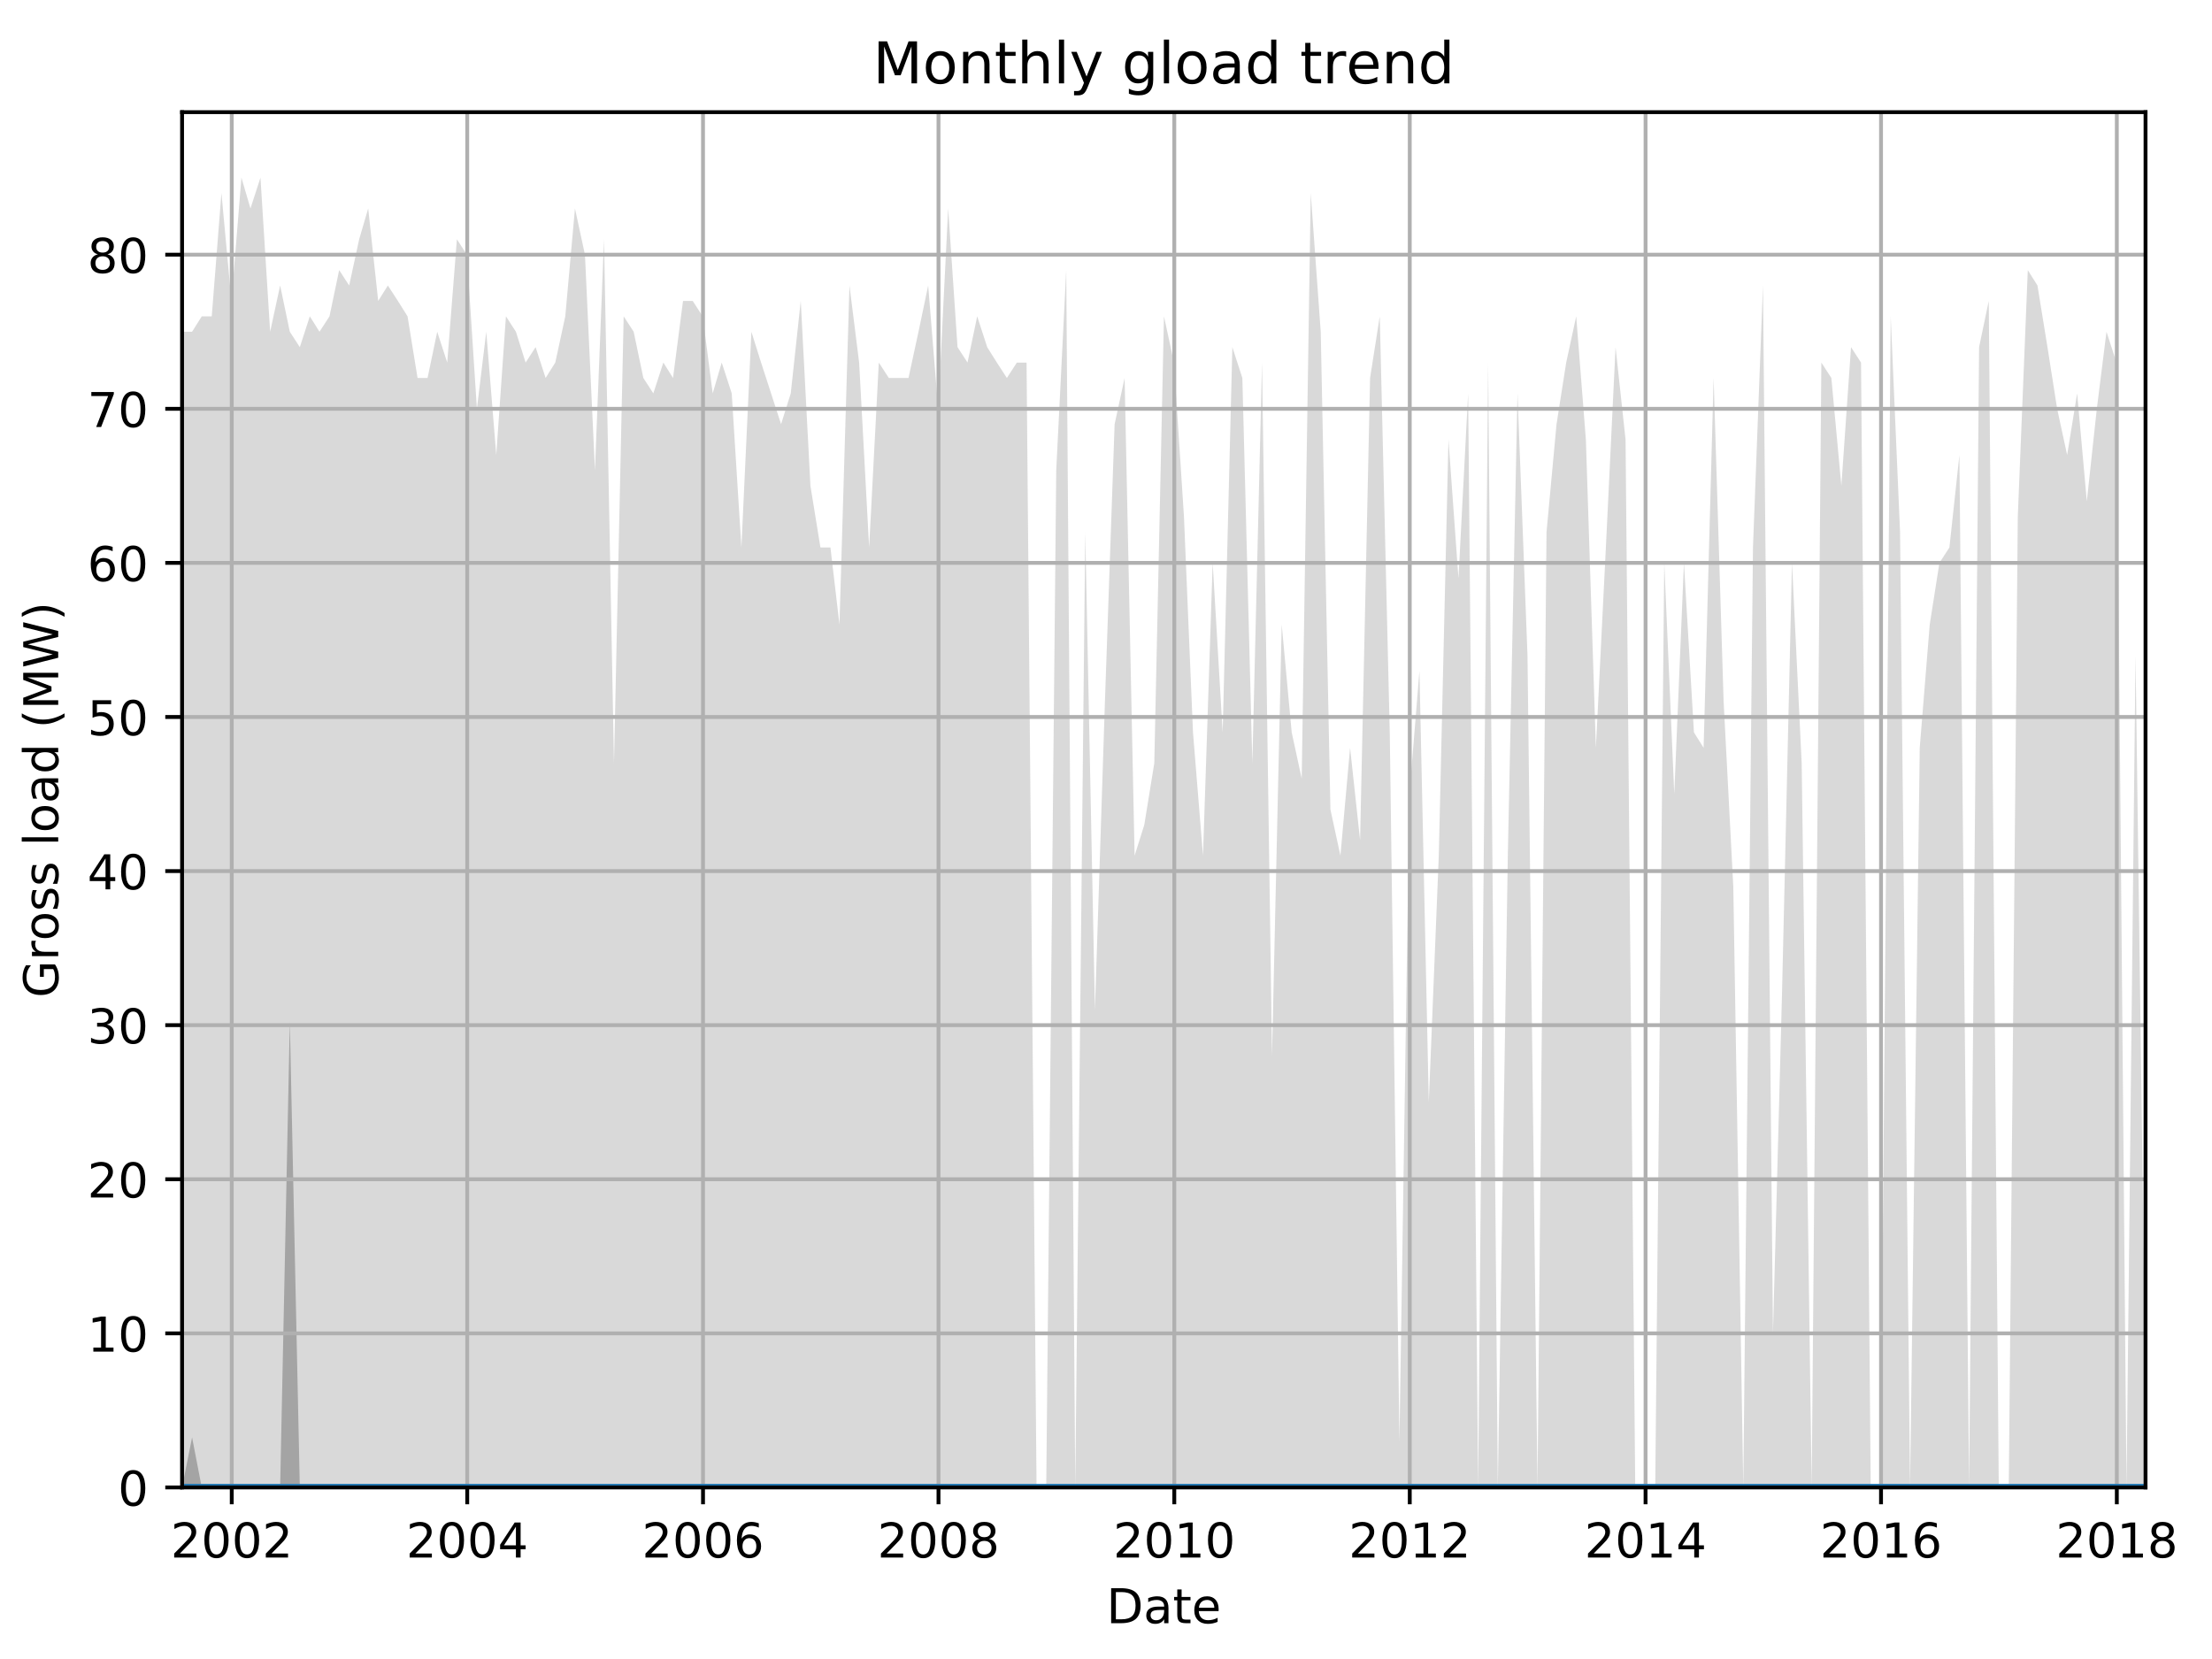 <?xml version="1.0" encoding="utf-8" standalone="no"?>
<!DOCTYPE svg PUBLIC "-//W3C//DTD SVG 1.1//EN"
  "http://www.w3.org/Graphics/SVG/1.1/DTD/svg11.dtd">
<!-- Created with matplotlib (http://matplotlib.org/) -->
<svg height="345.6pt" version="1.1" viewBox="0 0 460.8 345.6" width="460.8pt" xmlns="http://www.w3.org/2000/svg" xmlns:xlink="http://www.w3.org/1999/xlink">
 <defs>
  <style type="text/css">
*{stroke-linecap:butt;stroke-linejoin:round;}
  </style>
 </defs>
 <g id="figure_1">
  <g id="patch_1">
   <path d="M 0 345.6 
L 460.8 345.6 
L 460.8 0 
L 0 0 
z
" style="fill:none;"/>
  </g>
  <g id="axes_1">
   <g id="patch_2">
    <path d="M 37.93 309.863 
L 446.953 309.863 
L 446.953 23.365 
L 37.93 23.365 
z
" style="fill:none;"/>
   </g>
   <g id="PolyCollection_1">
    <path clip-path="url(#p8541496398)" d="M 37.93 69.109 
L 37.93 309.863 
L 40.013 309.863 
L 42.029 309.863 
L 44.112 309.863 
L 46.128 309.863 
L 48.211 309.863 
L 50.294 309.863 
L 52.176 309.863 
L 54.259 309.863 
L 56.275 309.863 
L 58.358 309.863 
L 60.374 309.863 
L 62.457 309.863 
L 64.54 309.863 
L 66.556 309.863 
L 68.639 309.863 
L 70.655 309.863 
L 72.738 309.863 
L 74.821 309.863 
L 76.702 309.863 
L 78.785 309.863 
L 80.801 309.863 
L 82.884 309.863 
L 84.9 309.863 
L 86.983 309.863 
L 89.067 309.863 
L 91.082 309.863 
L 93.165 309.863 
L 95.181 309.863 
L 97.264 309.863 
L 99.348 309.863 
L 101.296 309.863 
L 103.379 309.863 
L 105.395 309.863 
L 107.478 309.863 
L 109.494 309.863 
L 111.577 309.863 
L 113.66 309.863 
L 115.676 309.863 
L 117.759 309.863 
L 119.775 309.863 
L 121.858 309.863 
L 123.941 309.863 
L 125.823 309.863 
L 127.906 309.863 
L 129.922 309.863 
L 132.005 309.863 
L 134.021 309.863 
L 136.104 309.863 
L 138.187 309.863 
L 140.203 309.863 
L 142.286 309.863 
L 144.302 309.863 
L 146.385 309.863 
L 148.468 309.863 
L 150.349 309.863 
L 152.432 309.863 
L 154.448 309.863 
L 156.531 309.863 
L 158.547 309.863 
L 160.63 309.863 
L 162.713 309.863 
L 164.729 309.863 
L 166.812 309.863 
L 168.828 309.863 
L 170.911 309.863 
L 172.994 309.863 
L 174.876 309.863 
L 176.959 309.863 
L 178.975 309.863 
L 181.058 309.863 
L 183.074 309.863 
L 185.157 309.863 
L 187.24 309.863 
L 189.256 309.863 
L 191.339 309.863 
L 193.355 309.863 
L 195.438 309.863 
L 197.521 309.863 
L 199.47 309.863 
L 201.553 309.863 
L 203.569 309.863 
L 205.652 309.863 
L 207.668 309.863 
L 209.751 309.863 
L 211.834 309.863 
L 213.85 309.863 
L 215.933 309.863 
L 217.949 309.863 
L 220.032 309.863 
L 222.115 309.863 
L 223.996 309.863 
L 226.079 309.863 
L 228.095 309.863 
L 230.178 309.863 
L 232.194 309.863 
L 234.277 309.863 
L 236.36 309.863 
L 238.376 309.863 
L 240.459 309.863 
L 242.475 309.863 
L 244.558 309.863 
L 246.641 309.863 
L 248.523 309.863 
L 250.606 309.863 
L 252.622 309.863 
L 254.705 309.863 
L 256.721 309.863 
L 258.804 309.863 
L 260.887 309.863 
L 262.903 309.863 
L 264.986 309.863 
L 267.002 309.863 
L 269.085 309.863 
L 271.168 309.863 
L 273.049 309.863 
L 275.133 309.863 
L 277.148 309.863 
L 279.232 309.863 
L 281.247 309.863 
L 283.331 309.863 
L 285.414 309.863 
L 287.429 309.863 
L 289.513 309.863 
L 291.528 309.863 
L 293.612 309.863 
L 295.695 309.863 
L 297.643 309.863 
L 299.726 309.863 
L 301.742 309.863 
L 303.825 309.863 
L 305.841 309.863 
L 307.924 309.863 
L 310.007 309.863 
L 312.023 309.863 
L 314.106 309.863 
L 316.122 309.863 
L 318.205 309.863 
L 320.288 309.863 
L 322.17 309.863 
L 324.253 309.863 
L 326.269 309.863 
L 328.352 309.863 
L 330.368 309.863 
L 332.451 309.863 
L 334.534 309.863 
L 336.55 309.863 
L 338.633 309.863 
L 340.649 309.863 
L 342.732 309.863 
L 344.815 309.863 
L 346.696 309.863 
L 348.78 309.863 
L 350.795 309.863 
L 352.878 309.863 
L 354.894 309.863 
L 356.977 309.863 
L 359.061 309.863 
L 361.076 309.863 
L 363.16 309.863 
L 365.175 309.863 
L 367.258 309.863 
L 369.342 309.863 
L 371.223 309.863 
L 373.306 309.863 
L 375.322 309.863 
L 377.405 309.863 
L 379.421 309.863 
L 381.504 309.863 
L 383.587 309.863 
L 385.603 309.863 
L 387.686 309.863 
L 389.702 309.863 
L 391.785 309.863 
L 393.868 309.863 
L 395.817 309.863 
L 397.9 309.863 
L 399.916 309.863 
L 401.999 309.863 
L 404.015 309.863 
L 406.098 309.863 
L 408.181 309.863 
L 410.197 309.863 
L 412.28 309.863 
L 414.296 309.863 
L 416.379 309.863 
L 418.462 309.863 
L 420.343 309.863 
L 422.426 309.863 
L 424.442 309.863 
L 426.525 309.863 
L 428.541 309.863 
L 430.624 309.863 
L 432.707 309.863 
L 434.723 309.863 
L 436.806 309.863 
L 438.822 309.863 
L 440.905 309.863 
L 442.989 309.863 
L 444.87 309.863 
L 446.953 309.863 
L 446.953 290.603 
L 446.953 290.603 
L 444.87 136.52 
L 442.989 309.863 
L 440.905 75.529 
L 438.822 69.109 
L 436.806 85.159 
L 434.723 104.419 
L 432.707 81.949 
L 430.624 94.789 
L 428.541 85.159 
L 426.525 72.319 
L 424.442 59.478 
L 422.426 56.268 
L 420.343 107.629 
L 418.462 309.863 
L 416.379 309.863 
L 414.296 62.688 
L 412.28 72.319 
L 410.197 309.863 
L 408.181 94.789 
L 406.098 114.049 
L 404.015 117.26 
L 401.999 130.1 
L 399.916 155.78 
L 397.9 309.863 
L 395.817 110.839 
L 393.868 65.898 
L 391.785 309.863 
L 389.702 309.863 
L 387.686 75.529 
L 385.603 72.319 
L 383.587 101.209 
L 381.504 78.739 
L 379.421 75.529 
L 377.405 309.863 
L 375.322 158.99 
L 373.306 117.26 
L 371.223 207.141 
L 369.342 277.763 
L 367.258 59.478 
L 365.175 114.049 
L 363.16 309.863 
L 361.076 184.671 
L 359.061 146.15 
L 356.977 78.739 
L 354.894 155.78 
L 352.878 152.57 
L 350.795 117.26 
L 348.78 165.411 
L 346.696 117.26 
L 344.815 309.863 
L 342.732 309.863 
L 340.649 309.863 
L 338.633 91.579 
L 336.55 72.319 
L 334.534 114.049 
L 332.451 155.78 
L 330.368 91.579 
L 328.352 65.898 
L 326.269 75.529 
L 324.253 88.369 
L 322.17 110.839 
L 320.288 309.863 
L 318.205 136.52 
L 316.122 81.949 
L 314.106 178.251 
L 312.023 309.863 
L 310.007 75.529 
L 307.924 309.863 
L 305.841 81.949 
L 303.825 120.47 
L 301.742 91.579 
L 299.726 178.251 
L 297.643 229.612 
L 295.695 139.73 
L 293.612 165.411 
L 291.528 300.233 
L 289.513 152.57 
L 287.429 65.898 
L 285.414 78.739 
L 283.331 175.041 
L 281.247 155.78 
L 279.232 178.251 
L 277.148 168.621 
L 275.133 69.109 
L 273.049 40.218 
L 271.168 162.2 
L 269.085 152.57 
L 267.002 130.1 
L 264.986 219.982 
L 262.903 75.529 
L 260.887 158.99 
L 258.804 78.739 
L 256.721 72.319 
L 254.705 152.57 
L 252.622 117.26 
L 250.606 178.251 
L 248.523 152.57 
L 246.641 107.629 
L 244.558 75.529 
L 242.475 65.898 
L 240.459 158.99 
L 238.376 171.831 
L 236.36 178.251 
L 234.277 78.739 
L 232.194 88.369 
L 230.178 146.15 
L 228.095 210.351 
L 226.079 110.839 
L 223.996 309.863 
L 222.115 56.268 
L 220.032 97.999 
L 217.949 309.863 
L 215.933 309.863 
L 213.85 75.529 
L 211.834 75.529 
L 209.751 78.739 
L 207.668 75.529 
L 205.652 72.319 
L 203.569 65.898 
L 201.553 75.529 
L 199.47 72.319 
L 197.521 43.428 
L 195.438 85.159 
L 193.355 59.478 
L 191.339 69.109 
L 189.256 78.739 
L 187.24 78.739 
L 185.157 78.739 
L 183.074 75.529 
L 181.058 114.049 
L 178.975 75.529 
L 176.959 59.478 
L 174.876 130.1 
L 172.994 114.049 
L 170.911 114.049 
L 168.828 101.209 
L 166.812 62.688 
L 164.729 81.949 
L 162.713 88.369 
L 160.63 81.949 
L 158.547 75.529 
L 156.531 69.109 
L 154.448 114.049 
L 152.432 81.949 
L 150.349 75.529 
L 148.468 81.949 
L 146.385 65.898 
L 144.302 62.688 
L 142.286 62.688 
L 140.203 78.739 
L 138.187 75.529 
L 136.104 81.949 
L 134.021 78.739 
L 132.005 69.109 
L 129.922 65.898 
L 127.906 158.99 
L 125.823 49.848 
L 123.941 97.999 
L 121.858 53.058 
L 119.775 43.428 
L 117.759 65.898 
L 115.676 75.529 
L 113.66 78.739 
L 111.577 72.319 
L 109.494 75.529 
L 107.478 69.109 
L 105.395 65.898 
L 103.379 94.789 
L 101.296 69.109 
L 99.348 85.159 
L 97.264 53.058 
L 95.181 49.848 
L 93.165 75.529 
L 91.082 69.109 
L 89.067 78.739 
L 86.983 78.739 
L 84.9 65.898 
L 82.884 62.688 
L 80.801 59.478 
L 78.785 62.688 
L 76.702 43.428 
L 74.821 49.848 
L 72.738 59.478 
L 70.655 56.268 
L 68.639 65.898 
L 66.556 69.109 
L 64.54 65.898 
L 62.457 72.319 
L 60.374 69.109 
L 58.358 59.478 
L 56.275 69.109 
L 54.259 37.008 
L 52.176 43.428 
L 50.294 37.008 
L 48.211 62.688 
L 46.128 40.218 
L 44.112 65.898 
L 42.029 65.898 
L 40.013 69.109 
L 37.93 69.109 
z
" style="fill:#808080;fill-opacity:0.3;"/>
   </g>
   <g id="PolyCollection_2">
    <path clip-path="url(#p8541496398)" d="M 37.93 309.863 
L 37.93 309.863 
L 40.013 309.863 
L 42.029 309.863 
L 44.112 309.863 
L 46.128 309.863 
L 48.211 309.863 
L 50.294 309.863 
L 52.176 309.863 
L 54.259 309.863 
L 56.275 309.863 
L 58.358 309.863 
L 60.374 309.863 
L 62.457 309.863 
L 64.54 309.863 
L 66.556 309.863 
L 68.639 309.863 
L 70.655 309.863 
L 72.738 309.863 
L 74.821 309.863 
L 76.702 309.863 
L 78.785 309.863 
L 80.801 309.863 
L 82.884 309.863 
L 84.9 309.863 
L 86.983 309.863 
L 89.067 309.863 
L 91.082 309.863 
L 93.165 309.863 
L 95.181 309.863 
L 97.264 309.863 
L 99.348 309.863 
L 101.296 309.863 
L 103.379 309.863 
L 105.395 309.863 
L 107.478 309.863 
L 109.494 309.863 
L 111.577 309.863 
L 113.66 309.863 
L 115.676 309.863 
L 117.759 309.863 
L 119.775 309.863 
L 121.858 309.863 
L 123.941 309.863 
L 125.823 309.863 
L 127.906 309.863 
L 129.922 309.863 
L 132.005 309.863 
L 134.021 309.863 
L 136.104 309.863 
L 138.187 309.863 
L 140.203 309.863 
L 142.286 309.863 
L 144.302 309.863 
L 146.385 309.863 
L 148.468 309.863 
L 150.349 309.863 
L 152.432 309.863 
L 154.448 309.863 
L 156.531 309.863 
L 158.547 309.863 
L 160.63 309.863 
L 162.713 309.863 
L 164.729 309.863 
L 166.812 309.863 
L 168.828 309.863 
L 170.911 309.863 
L 172.994 309.863 
L 174.876 309.863 
L 176.959 309.863 
L 178.975 309.863 
L 181.058 309.863 
L 183.074 309.863 
L 185.157 309.863 
L 187.24 309.863 
L 189.256 309.863 
L 191.339 309.863 
L 193.355 309.863 
L 195.438 309.863 
L 197.521 309.863 
L 199.47 309.863 
L 201.553 309.863 
L 203.569 309.863 
L 205.652 309.863 
L 207.668 309.863 
L 209.751 309.863 
L 211.834 309.863 
L 213.85 309.863 
L 215.933 309.863 
L 217.949 309.863 
L 220.032 309.863 
L 222.115 309.863 
L 223.996 309.863 
L 226.079 309.863 
L 228.095 309.863 
L 230.178 309.863 
L 232.194 309.863 
L 234.277 309.863 
L 236.36 309.863 
L 238.376 309.863 
L 240.459 309.863 
L 242.475 309.863 
L 244.558 309.863 
L 246.641 309.863 
L 248.523 309.863 
L 250.606 309.863 
L 252.622 309.863 
L 254.705 309.863 
L 256.721 309.863 
L 258.804 309.863 
L 260.887 309.863 
L 262.903 309.863 
L 264.986 309.863 
L 267.002 309.863 
L 269.085 309.863 
L 271.168 309.863 
L 273.049 309.863 
L 275.133 309.863 
L 277.148 309.863 
L 279.232 309.863 
L 281.247 309.863 
L 283.331 309.863 
L 285.414 309.863 
L 287.429 309.863 
L 289.513 309.863 
L 291.528 309.863 
L 293.612 309.863 
L 295.695 309.863 
L 297.643 309.863 
L 299.726 309.863 
L 301.742 309.863 
L 303.825 309.863 
L 305.841 309.863 
L 307.924 309.863 
L 310.007 309.863 
L 312.023 309.863 
L 314.106 309.863 
L 316.122 309.863 
L 318.205 309.863 
L 320.288 309.863 
L 322.17 309.863 
L 324.253 309.863 
L 326.269 309.863 
L 328.352 309.863 
L 330.368 309.863 
L 332.451 309.863 
L 334.534 309.863 
L 336.55 309.863 
L 338.633 309.863 
L 340.649 309.863 
L 342.732 309.863 
L 344.815 309.863 
L 346.696 309.863 
L 348.78 309.863 
L 350.795 309.863 
L 352.878 309.863 
L 354.894 309.863 
L 356.977 309.863 
L 359.061 309.863 
L 361.076 309.863 
L 363.16 309.863 
L 365.175 309.863 
L 367.258 309.863 
L 369.342 309.863 
L 371.223 309.863 
L 373.306 309.863 
L 375.322 309.863 
L 377.405 309.863 
L 379.421 309.863 
L 381.504 309.863 
L 383.587 309.863 
L 385.603 309.863 
L 387.686 309.863 
L 389.702 309.863 
L 391.785 309.863 
L 393.868 309.863 
L 395.817 309.863 
L 397.9 309.863 
L 399.916 309.863 
L 401.999 309.863 
L 404.015 309.863 
L 406.098 309.863 
L 408.181 309.863 
L 410.197 309.863 
L 412.28 309.863 
L 414.296 309.863 
L 416.379 309.863 
L 418.462 309.863 
L 420.343 309.863 
L 422.426 309.863 
L 424.442 309.863 
L 426.525 309.863 
L 428.541 309.863 
L 430.624 309.863 
L 432.707 309.863 
L 434.723 309.863 
L 436.806 309.863 
L 438.822 309.863 
L 440.905 309.863 
L 442.989 309.863 
L 444.87 309.863 
L 446.953 309.863 
L 446.953 309.863 
L 446.953 309.863 
L 444.87 309.863 
L 442.989 309.863 
L 440.905 309.863 
L 438.822 309.863 
L 436.806 309.863 
L 434.723 309.863 
L 432.707 309.863 
L 430.624 309.863 
L 428.541 309.863 
L 426.525 309.863 
L 424.442 309.863 
L 422.426 309.863 
L 420.343 309.863 
L 418.462 309.863 
L 416.379 309.863 
L 414.296 309.863 
L 412.28 309.863 
L 410.197 309.863 
L 408.181 309.863 
L 406.098 309.863 
L 404.015 309.863 
L 401.999 309.863 
L 399.916 309.863 
L 397.9 309.863 
L 395.817 309.863 
L 393.868 309.863 
L 391.785 309.863 
L 389.702 309.863 
L 387.686 309.863 
L 385.603 309.863 
L 383.587 309.863 
L 381.504 309.863 
L 379.421 309.863 
L 377.405 309.863 
L 375.322 309.863 
L 373.306 309.863 
L 371.223 309.863 
L 369.342 309.863 
L 367.258 309.863 
L 365.175 309.863 
L 363.16 309.863 
L 361.076 309.863 
L 359.061 309.863 
L 356.977 309.863 
L 354.894 309.863 
L 352.878 309.863 
L 350.795 309.863 
L 348.78 309.863 
L 346.696 309.863 
L 344.815 309.863 
L 342.732 309.863 
L 340.649 309.863 
L 338.633 309.863 
L 336.55 309.863 
L 334.534 309.863 
L 332.451 309.863 
L 330.368 309.863 
L 328.352 309.863 
L 326.269 309.863 
L 324.253 309.863 
L 322.17 309.863 
L 320.288 309.863 
L 318.205 309.863 
L 316.122 309.863 
L 314.106 309.863 
L 312.023 309.863 
L 310.007 309.863 
L 307.924 309.863 
L 305.841 309.863 
L 303.825 309.863 
L 301.742 309.863 
L 299.726 309.863 
L 297.643 309.863 
L 295.695 309.863 
L 293.612 309.863 
L 291.528 309.863 
L 289.513 309.863 
L 287.429 309.863 
L 285.414 309.863 
L 283.331 309.863 
L 281.247 309.863 
L 279.232 309.863 
L 277.148 309.863 
L 275.133 309.863 
L 273.049 309.863 
L 271.168 309.863 
L 269.085 309.863 
L 267.002 309.863 
L 264.986 309.863 
L 262.903 309.863 
L 260.887 309.863 
L 258.804 309.863 
L 256.721 309.863 
L 254.705 309.863 
L 252.622 309.863 
L 250.606 309.863 
L 248.523 309.863 
L 246.641 309.863 
L 244.558 309.863 
L 242.475 309.863 
L 240.459 309.863 
L 238.376 309.863 
L 236.36 309.863 
L 234.277 309.863 
L 232.194 309.863 
L 230.178 309.863 
L 228.095 309.863 
L 226.079 309.863 
L 223.996 309.863 
L 222.115 309.863 
L 220.032 309.863 
L 217.949 309.863 
L 215.933 309.863 
L 213.85 309.863 
L 211.834 309.863 
L 209.751 309.863 
L 207.668 309.863 
L 205.652 309.863 
L 203.569 309.863 
L 201.553 309.863 
L 199.47 309.863 
L 197.521 309.863 
L 195.438 309.863 
L 193.355 309.863 
L 191.339 309.863 
L 189.256 309.863 
L 187.24 309.863 
L 185.157 309.863 
L 183.074 309.863 
L 181.058 309.863 
L 178.975 309.863 
L 176.959 309.863 
L 174.876 309.863 
L 172.994 309.863 
L 170.911 309.863 
L 168.828 309.863 
L 166.812 309.863 
L 164.729 309.863 
L 162.713 309.863 
L 160.63 309.863 
L 158.547 309.863 
L 156.531 309.863 
L 154.448 309.863 
L 152.432 309.863 
L 150.349 309.863 
L 148.468 309.863 
L 146.385 309.863 
L 144.302 309.863 
L 142.286 309.863 
L 140.203 309.863 
L 138.187 309.863 
L 136.104 309.863 
L 134.021 309.863 
L 132.005 309.863 
L 129.922 309.863 
L 127.906 309.863 
L 125.823 309.863 
L 123.941 309.863 
L 121.858 309.863 
L 119.775 309.863 
L 117.759 309.863 
L 115.676 309.863 
L 113.66 309.863 
L 111.577 309.863 
L 109.494 309.863 
L 107.478 309.863 
L 105.395 309.863 
L 103.379 309.863 
L 101.296 309.863 
L 99.348 309.863 
L 97.264 309.863 
L 95.181 309.863 
L 93.165 309.863 
L 91.082 309.863 
L 89.067 309.863 
L 86.983 309.863 
L 84.9 309.863 
L 82.884 309.863 
L 80.801 309.863 
L 78.785 309.863 
L 76.702 309.863 
L 74.821 309.863 
L 72.738 309.863 
L 70.655 309.863 
L 68.639 309.863 
L 66.556 309.863 
L 64.54 309.863 
L 62.457 309.863 
L 60.374 212.759 
L 58.358 309.863 
L 56.275 309.863 
L 54.259 309.863 
L 52.176 309.863 
L 50.294 309.863 
L 48.211 309.863 
L 46.128 309.863 
L 44.112 309.863 
L 42.029 309.863 
L 40.013 299.431 
L 37.93 309.863 
z
" style="fill:#808080;fill-opacity:0.6;"/>
   </g>
   <g id="matplotlib.axis_1">
    <g id="xtick_1">
     <g id="line2d_1">
      <path clip-path="url(#p8541496398)" d="M 48.278 309.863 
L 48.278 23.365 
" style="fill:none;stroke:#b0b0b0;stroke-linecap:square;stroke-width:0.8;"/>
     </g>
     <g id="line2d_2">
      <defs>
       <path d="M 0 0 
L 0 3.5 
" id="mc14621bfdb" style="stroke:#000000;stroke-width:0.8;"/>
      </defs>
      <g>
       <use style="stroke:#000000;stroke-width:0.8;" x="48.278" xlink:href="#mc14621bfdb" y="309.863"/>
      </g>
     </g>
     <g id="text_1">
      <!-- 2002 -->
      <defs>
       <path d="M 19.188 8.297 
L 53.609 8.297 
L 53.609 0 
L 7.328 0 
L 7.328 8.297 
Q 12.938 14.109 22.625 23.891 
Q 32.328 33.688 34.812 36.531 
Q 39.547 41.844 41.422 45.531 
Q 43.312 49.219 43.312 52.781 
Q 43.312 58.594 39.234 62.25 
Q 35.156 65.922 28.609 65.922 
Q 23.969 65.922 18.812 64.312 
Q 13.672 62.703 7.812 59.422 
L 7.812 69.391 
Q 13.766 71.781 18.938 73 
Q 24.125 74.219 28.422 74.219 
Q 39.75 74.219 46.484 68.547 
Q 53.219 62.891 53.219 53.422 
Q 53.219 48.922 51.531 44.891 
Q 49.859 40.875 45.406 35.406 
Q 44.188 33.984 37.641 27.219 
Q 31.109 20.453 19.188 8.297 
z
" id="DejaVuSans-32"/>
       <path d="M 31.781 66.406 
Q 24.172 66.406 20.328 58.906 
Q 16.5 51.422 16.5 36.375 
Q 16.5 21.391 20.328 13.891 
Q 24.172 6.391 31.781 6.391 
Q 39.453 6.391 43.281 13.891 
Q 47.125 21.391 47.125 36.375 
Q 47.125 51.422 43.281 58.906 
Q 39.453 66.406 31.781 66.406 
z
M 31.781 74.219 
Q 44.047 74.219 50.516 64.516 
Q 56.984 54.828 56.984 36.375 
Q 56.984 17.969 50.516 8.266 
Q 44.047 -1.422 31.781 -1.422 
Q 19.531 -1.422 13.062 8.266 
Q 6.594 17.969 6.594 36.375 
Q 6.594 54.828 13.062 64.516 
Q 19.531 74.219 31.781 74.219 
z
" id="DejaVuSans-30"/>
      </defs>
      <g transform="translate(35.553 324.462)scale(0.1 -0.1)">
       <use xlink:href="#DejaVuSans-32"/>
       <use x="63.623" xlink:href="#DejaVuSans-30"/>
       <use x="127.246" xlink:href="#DejaVuSans-30"/>
       <use x="190.869" xlink:href="#DejaVuSans-32"/>
      </g>
     </g>
    </g>
    <g id="xtick_2">
     <g id="line2d_3">
      <path clip-path="url(#p8541496398)" d="M 97.332 309.863 
L 97.332 23.365 
" style="fill:none;stroke:#b0b0b0;stroke-linecap:square;stroke-width:0.8;"/>
     </g>
     <g id="line2d_4">
      <g>
       <use style="stroke:#000000;stroke-width:0.8;" x="97.332" xlink:href="#mc14621bfdb" y="309.863"/>
      </g>
     </g>
     <g id="text_2">
      <!-- 2004 -->
      <defs>
       <path d="M 37.797 64.312 
L 12.891 25.391 
L 37.797 25.391 
z
M 35.203 72.906 
L 47.609 72.906 
L 47.609 25.391 
L 58.016 25.391 
L 58.016 17.188 
L 47.609 17.188 
L 47.609 0 
L 37.797 0 
L 37.797 17.188 
L 4.891 17.188 
L 4.891 26.703 
z
" id="DejaVuSans-34"/>
      </defs>
      <g transform="translate(84.607 324.462)scale(0.1 -0.1)">
       <use xlink:href="#DejaVuSans-32"/>
       <use x="63.623" xlink:href="#DejaVuSans-30"/>
       <use x="127.246" xlink:href="#DejaVuSans-30"/>
       <use x="190.869" xlink:href="#DejaVuSans-34"/>
      </g>
     </g>
    </g>
    <g id="xtick_3">
     <g id="line2d_5">
      <path clip-path="url(#p8541496398)" d="M 146.452 309.863 
L 146.452 23.365 
" style="fill:none;stroke:#b0b0b0;stroke-linecap:square;stroke-width:0.8;"/>
     </g>
     <g id="line2d_6">
      <g>
       <use style="stroke:#000000;stroke-width:0.8;" x="146.452" xlink:href="#mc14621bfdb" y="309.863"/>
      </g>
     </g>
     <g id="text_3">
      <!-- 2006 -->
      <defs>
       <path d="M 33.016 40.375 
Q 26.375 40.375 22.484 35.828 
Q 18.609 31.297 18.609 23.391 
Q 18.609 15.531 22.484 10.953 
Q 26.375 6.391 33.016 6.391 
Q 39.656 6.391 43.531 10.953 
Q 47.406 15.531 47.406 23.391 
Q 47.406 31.297 43.531 35.828 
Q 39.656 40.375 33.016 40.375 
z
M 52.594 71.297 
L 52.594 62.312 
Q 48.875 64.062 45.094 64.984 
Q 41.312 65.922 37.594 65.922 
Q 27.828 65.922 22.672 59.328 
Q 17.531 52.734 16.797 39.406 
Q 19.672 43.656 24.016 45.922 
Q 28.375 48.188 33.594 48.188 
Q 44.578 48.188 50.953 41.516 
Q 57.328 34.859 57.328 23.391 
Q 57.328 12.156 50.688 5.359 
Q 44.047 -1.422 33.016 -1.422 
Q 20.359 -1.422 13.672 8.266 
Q 6.984 17.969 6.984 36.375 
Q 6.984 53.656 15.188 63.938 
Q 23.391 74.219 37.203 74.219 
Q 40.922 74.219 44.703 73.484 
Q 48.484 72.75 52.594 71.297 
z
" id="DejaVuSans-36"/>
      </defs>
      <g transform="translate(133.727 324.462)scale(0.1 -0.1)">
       <use xlink:href="#DejaVuSans-32"/>
       <use x="63.623" xlink:href="#DejaVuSans-30"/>
       <use x="127.246" xlink:href="#DejaVuSans-30"/>
       <use x="190.869" xlink:href="#DejaVuSans-36"/>
      </g>
     </g>
    </g>
    <g id="xtick_4">
     <g id="line2d_7">
      <path clip-path="url(#p8541496398)" d="M 195.505 309.863 
L 195.505 23.365 
" style="fill:none;stroke:#b0b0b0;stroke-linecap:square;stroke-width:0.8;"/>
     </g>
     <g id="line2d_8">
      <g>
       <use style="stroke:#000000;stroke-width:0.8;" x="195.505" xlink:href="#mc14621bfdb" y="309.863"/>
      </g>
     </g>
     <g id="text_4">
      <!-- 2008 -->
      <defs>
       <path d="M 31.781 34.625 
Q 24.75 34.625 20.719 30.859 
Q 16.703 27.094 16.703 20.516 
Q 16.703 13.922 20.719 10.156 
Q 24.75 6.391 31.781 6.391 
Q 38.812 6.391 42.859 10.172 
Q 46.922 13.969 46.922 20.516 
Q 46.922 27.094 42.891 30.859 
Q 38.875 34.625 31.781 34.625 
z
M 21.922 38.812 
Q 15.578 40.375 12.031 44.719 
Q 8.5 49.078 8.5 55.328 
Q 8.5 64.062 14.719 69.141 
Q 20.953 74.219 31.781 74.219 
Q 42.672 74.219 48.875 69.141 
Q 55.078 64.062 55.078 55.328 
Q 55.078 49.078 51.531 44.719 
Q 48 40.375 41.703 38.812 
Q 48.828 37.156 52.797 32.312 
Q 56.781 27.484 56.781 20.516 
Q 56.781 9.906 50.312 4.234 
Q 43.844 -1.422 31.781 -1.422 
Q 19.734 -1.422 13.25 4.234 
Q 6.781 9.906 6.781 20.516 
Q 6.781 27.484 10.781 32.312 
Q 14.797 37.156 21.922 38.812 
z
M 18.312 54.391 
Q 18.312 48.734 21.844 45.562 
Q 25.391 42.391 31.781 42.391 
Q 38.141 42.391 41.719 45.562 
Q 45.312 48.734 45.312 54.391 
Q 45.312 60.062 41.719 63.234 
Q 38.141 66.406 31.781 66.406 
Q 25.391 66.406 21.844 63.234 
Q 18.312 60.062 18.312 54.391 
z
" id="DejaVuSans-38"/>
      </defs>
      <g transform="translate(182.78 324.462)scale(0.1 -0.1)">
       <use xlink:href="#DejaVuSans-32"/>
       <use x="63.623" xlink:href="#DejaVuSans-30"/>
       <use x="127.246" xlink:href="#DejaVuSans-30"/>
       <use x="190.869" xlink:href="#DejaVuSans-38"/>
      </g>
     </g>
    </g>
    <g id="xtick_5">
     <g id="line2d_9">
      <path clip-path="url(#p8541496398)" d="M 244.626 309.863 
L 244.626 23.365 
" style="fill:none;stroke:#b0b0b0;stroke-linecap:square;stroke-width:0.8;"/>
     </g>
     <g id="line2d_10">
      <g>
       <use style="stroke:#000000;stroke-width:0.8;" x="244.626" xlink:href="#mc14621bfdb" y="309.863"/>
      </g>
     </g>
     <g id="text_5">
      <!-- 2010 -->
      <defs>
       <path d="M 12.406 8.297 
L 28.516 8.297 
L 28.516 63.922 
L 10.984 60.406 
L 10.984 69.391 
L 28.422 72.906 
L 38.281 72.906 
L 38.281 8.297 
L 54.391 8.297 
L 54.391 0 
L 12.406 0 
z
" id="DejaVuSans-31"/>
      </defs>
      <g transform="translate(231.901 324.462)scale(0.1 -0.1)">
       <use xlink:href="#DejaVuSans-32"/>
       <use x="63.623" xlink:href="#DejaVuSans-30"/>
       <use x="127.246" xlink:href="#DejaVuSans-31"/>
       <use x="190.869" xlink:href="#DejaVuSans-30"/>
      </g>
     </g>
    </g>
    <g id="xtick_6">
     <g id="line2d_11">
      <path clip-path="url(#p8541496398)" d="M 293.679 309.863 
L 293.679 23.365 
" style="fill:none;stroke:#b0b0b0;stroke-linecap:square;stroke-width:0.8;"/>
     </g>
     <g id="line2d_12">
      <g>
       <use style="stroke:#000000;stroke-width:0.8;" x="293.679" xlink:href="#mc14621bfdb" y="309.863"/>
      </g>
     </g>
     <g id="text_6">
      <!-- 2012 -->
      <g transform="translate(280.954 324.462)scale(0.1 -0.1)">
       <use xlink:href="#DejaVuSans-32"/>
       <use x="63.623" xlink:href="#DejaVuSans-30"/>
       <use x="127.246" xlink:href="#DejaVuSans-31"/>
       <use x="190.869" xlink:href="#DejaVuSans-32"/>
      </g>
     </g>
    </g>
    <g id="xtick_7">
     <g id="line2d_13">
      <path clip-path="url(#p8541496398)" d="M 342.799 309.863 
L 342.799 23.365 
" style="fill:none;stroke:#b0b0b0;stroke-linecap:square;stroke-width:0.8;"/>
     </g>
     <g id="line2d_14">
      <g>
       <use style="stroke:#000000;stroke-width:0.8;" x="342.799" xlink:href="#mc14621bfdb" y="309.863"/>
      </g>
     </g>
     <g id="text_7">
      <!-- 2014 -->
      <g transform="translate(330.074 324.462)scale(0.1 -0.1)">
       <use xlink:href="#DejaVuSans-32"/>
       <use x="63.623" xlink:href="#DejaVuSans-30"/>
       <use x="127.246" xlink:href="#DejaVuSans-31"/>
       <use x="190.869" xlink:href="#DejaVuSans-34"/>
      </g>
     </g>
    </g>
    <g id="xtick_8">
     <g id="line2d_15">
      <path clip-path="url(#p8541496398)" d="M 391.852 309.863 
L 391.852 23.365 
" style="fill:none;stroke:#b0b0b0;stroke-linecap:square;stroke-width:0.8;"/>
     </g>
     <g id="line2d_16">
      <g>
       <use style="stroke:#000000;stroke-width:0.8;" x="391.852" xlink:href="#mc14621bfdb" y="309.863"/>
      </g>
     </g>
     <g id="text_8">
      <!-- 2016 -->
      <g transform="translate(379.127 324.462)scale(0.1 -0.1)">
       <use xlink:href="#DejaVuSans-32"/>
       <use x="63.623" xlink:href="#DejaVuSans-30"/>
       <use x="127.246" xlink:href="#DejaVuSans-31"/>
       <use x="190.869" xlink:href="#DejaVuSans-36"/>
      </g>
     </g>
    </g>
    <g id="xtick_9">
     <g id="line2d_17">
      <path clip-path="url(#p8541496398)" d="M 440.973 309.863 
L 440.973 23.365 
" style="fill:none;stroke:#b0b0b0;stroke-linecap:square;stroke-width:0.8;"/>
     </g>
     <g id="line2d_18">
      <g>
       <use style="stroke:#000000;stroke-width:0.8;" x="440.973" xlink:href="#mc14621bfdb" y="309.863"/>
      </g>
     </g>
     <g id="text_9">
      <!-- 2018 -->
      <g transform="translate(428.248 324.462)scale(0.1 -0.1)">
       <use xlink:href="#DejaVuSans-32"/>
       <use x="63.623" xlink:href="#DejaVuSans-30"/>
       <use x="127.246" xlink:href="#DejaVuSans-31"/>
       <use x="190.869" xlink:href="#DejaVuSans-38"/>
      </g>
     </g>
    </g>
    <g id="text_10">
     <!-- Date -->
     <defs>
      <path d="M 19.672 64.797 
L 19.672 8.109 
L 31.594 8.109 
Q 46.688 8.109 53.688 14.938 
Q 60.688 21.781 60.688 36.531 
Q 60.688 51.172 53.688 57.984 
Q 46.688 64.797 31.594 64.797 
z
M 9.812 72.906 
L 30.078 72.906 
Q 51.266 72.906 61.172 64.094 
Q 71.094 55.281 71.094 36.531 
Q 71.094 17.672 61.125 8.828 
Q 51.172 0 30.078 0 
L 9.812 0 
z
" id="DejaVuSans-44"/>
      <path d="M 34.281 27.484 
Q 23.391 27.484 19.188 25 
Q 14.984 22.516 14.984 16.5 
Q 14.984 11.719 18.141 8.906 
Q 21.297 6.109 26.703 6.109 
Q 34.188 6.109 38.703 11.406 
Q 43.219 16.703 43.219 25.484 
L 43.219 27.484 
z
M 52.203 31.203 
L 52.203 0 
L 43.219 0 
L 43.219 8.297 
Q 40.141 3.328 35.547 0.953 
Q 30.953 -1.422 24.312 -1.422 
Q 15.922 -1.422 10.953 3.297 
Q 6 8.016 6 15.922 
Q 6 25.141 12.172 29.828 
Q 18.359 34.516 30.609 34.516 
L 43.219 34.516 
L 43.219 35.406 
Q 43.219 41.609 39.141 45 
Q 35.062 48.391 27.688 48.391 
Q 23 48.391 18.547 47.266 
Q 14.109 46.141 10.016 43.891 
L 10.016 52.203 
Q 14.938 54.109 19.578 55.047 
Q 24.219 56 28.609 56 
Q 40.484 56 46.344 49.844 
Q 52.203 43.703 52.203 31.203 
z
" id="DejaVuSans-61"/>
      <path d="M 18.312 70.219 
L 18.312 54.688 
L 36.812 54.688 
L 36.812 47.703 
L 18.312 47.703 
L 18.312 18.016 
Q 18.312 11.328 20.141 9.422 
Q 21.969 7.516 27.594 7.516 
L 36.812 7.516 
L 36.812 0 
L 27.594 0 
Q 17.188 0 13.234 3.875 
Q 9.281 7.766 9.281 18.016 
L 9.281 47.703 
L 2.688 47.703 
L 2.688 54.688 
L 9.281 54.688 
L 9.281 70.219 
z
" id="DejaVuSans-74"/>
      <path d="M 56.203 29.594 
L 56.203 25.203 
L 14.891 25.203 
Q 15.484 15.922 20.484 11.062 
Q 25.484 6.203 34.422 6.203 
Q 39.594 6.203 44.453 7.469 
Q 49.312 8.734 54.109 11.281 
L 54.109 2.781 
Q 49.266 0.734 44.188 -0.344 
Q 39.109 -1.422 33.891 -1.422 
Q 20.797 -1.422 13.156 6.188 
Q 5.516 13.812 5.516 26.812 
Q 5.516 40.234 12.766 48.109 
Q 20.016 56 32.328 56 
Q 43.359 56 49.781 48.891 
Q 56.203 41.797 56.203 29.594 
z
M 47.219 32.234 
Q 47.125 39.594 43.094 43.984 
Q 39.062 48.391 32.422 48.391 
Q 24.906 48.391 20.391 44.141 
Q 15.875 39.891 15.188 32.172 
z
" id="DejaVuSans-65"/>
     </defs>
     <g transform="translate(230.491 338.14)scale(0.1 -0.1)">
      <use xlink:href="#DejaVuSans-44"/>
      <use x="77.002" xlink:href="#DejaVuSans-61"/>
      <use x="138.281" xlink:href="#DejaVuSans-74"/>
      <use x="177.49" xlink:href="#DejaVuSans-65"/>
     </g>
    </g>
   </g>
   <g id="matplotlib.axis_2">
    <g id="ytick_1">
     <g id="line2d_19">
      <path clip-path="url(#p8541496398)" d="M 37.93 309.863 
L 446.953 309.863 
" style="fill:none;stroke:#b0b0b0;stroke-linecap:square;stroke-width:0.8;"/>
     </g>
     <g id="line2d_20">
      <defs>
       <path d="M 0 0 
L -3.5 0 
" id="m6f9c672503" style="stroke:#000000;stroke-width:0.8;"/>
      </defs>
      <g>
       <use style="stroke:#000000;stroke-width:0.8;" x="37.93" xlink:href="#m6f9c672503" y="309.863"/>
      </g>
     </g>
     <g id="text_11">
      <!-- 0 -->
      <g transform="translate(24.568 313.663)scale(0.1 -0.1)">
       <use xlink:href="#DejaVuSans-30"/>
      </g>
     </g>
    </g>
    <g id="ytick_2">
     <g id="line2d_21">
      <path clip-path="url(#p8541496398)" d="M 37.93 277.763 
L 446.953 277.763 
" style="fill:none;stroke:#b0b0b0;stroke-linecap:square;stroke-width:0.8;"/>
     </g>
     <g id="line2d_22">
      <g>
       <use style="stroke:#000000;stroke-width:0.8;" x="37.93" xlink:href="#m6f9c672503" y="277.763"/>
      </g>
     </g>
     <g id="text_12">
      <!-- 10 -->
      <g transform="translate(18.205 281.562)scale(0.1 -0.1)">
       <use xlink:href="#DejaVuSans-31"/>
       <use x="63.623" xlink:href="#DejaVuSans-30"/>
      </g>
     </g>
    </g>
    <g id="ytick_3">
     <g id="line2d_23">
      <path clip-path="url(#p8541496398)" d="M 37.93 245.662 
L 446.953 245.662 
" style="fill:none;stroke:#b0b0b0;stroke-linecap:square;stroke-width:0.8;"/>
     </g>
     <g id="line2d_24">
      <g>
       <use style="stroke:#000000;stroke-width:0.8;" x="37.93" xlink:href="#m6f9c672503" y="245.662"/>
      </g>
     </g>
     <g id="text_13">
      <!-- 20 -->
      <g transform="translate(18.205 249.461)scale(0.1 -0.1)">
       <use xlink:href="#DejaVuSans-32"/>
       <use x="63.623" xlink:href="#DejaVuSans-30"/>
      </g>
     </g>
    </g>
    <g id="ytick_4">
     <g id="line2d_25">
      <path clip-path="url(#p8541496398)" d="M 37.93 213.561 
L 446.953 213.561 
" style="fill:none;stroke:#b0b0b0;stroke-linecap:square;stroke-width:0.8;"/>
     </g>
     <g id="line2d_26">
      <g>
       <use style="stroke:#000000;stroke-width:0.8;" x="37.93" xlink:href="#m6f9c672503" y="213.561"/>
      </g>
     </g>
     <g id="text_14">
      <!-- 30 -->
      <defs>
       <path d="M 40.578 39.312 
Q 47.656 37.797 51.625 33 
Q 55.609 28.219 55.609 21.188 
Q 55.609 10.406 48.188 4.484 
Q 40.766 -1.422 27.094 -1.422 
Q 22.516 -1.422 17.656 -0.516 
Q 12.797 0.391 7.625 2.203 
L 7.625 11.719 
Q 11.719 9.328 16.594 8.109 
Q 21.484 6.891 26.812 6.891 
Q 36.078 6.891 40.938 10.547 
Q 45.797 14.203 45.797 21.188 
Q 45.797 27.641 41.281 31.266 
Q 36.766 34.906 28.719 34.906 
L 20.219 34.906 
L 20.219 43.016 
L 29.109 43.016 
Q 36.375 43.016 40.234 45.922 
Q 44.094 48.828 44.094 54.297 
Q 44.094 59.906 40.109 62.906 
Q 36.141 65.922 28.719 65.922 
Q 24.656 65.922 20.016 65.031 
Q 15.375 64.156 9.812 62.312 
L 9.812 71.094 
Q 15.438 72.656 20.344 73.438 
Q 25.25 74.219 29.594 74.219 
Q 40.828 74.219 47.359 69.109 
Q 53.906 64.016 53.906 55.328 
Q 53.906 49.266 50.438 45.094 
Q 46.969 40.922 40.578 39.312 
z
" id="DejaVuSans-33"/>
      </defs>
      <g transform="translate(18.205 217.361)scale(0.1 -0.1)">
       <use xlink:href="#DejaVuSans-33"/>
       <use x="63.623" xlink:href="#DejaVuSans-30"/>
      </g>
     </g>
    </g>
    <g id="ytick_5">
     <g id="line2d_27">
      <path clip-path="url(#p8541496398)" d="M 37.93 181.461 
L 446.953 181.461 
" style="fill:none;stroke:#b0b0b0;stroke-linecap:square;stroke-width:0.8;"/>
     </g>
     <g id="line2d_28">
      <g>
       <use style="stroke:#000000;stroke-width:0.8;" x="37.93" xlink:href="#m6f9c672503" y="181.461"/>
      </g>
     </g>
     <g id="text_15">
      <!-- 40 -->
      <g transform="translate(18.205 185.26)scale(0.1 -0.1)">
       <use xlink:href="#DejaVuSans-34"/>
       <use x="63.623" xlink:href="#DejaVuSans-30"/>
      </g>
     </g>
    </g>
    <g id="ytick_6">
     <g id="line2d_29">
      <path clip-path="url(#p8541496398)" d="M 37.93 149.36 
L 446.953 149.36 
" style="fill:none;stroke:#b0b0b0;stroke-linecap:square;stroke-width:0.8;"/>
     </g>
     <g id="line2d_30">
      <g>
       <use style="stroke:#000000;stroke-width:0.8;" x="37.93" xlink:href="#m6f9c672503" y="149.36"/>
      </g>
     </g>
     <g id="text_16">
      <!-- 50 -->
      <defs>
       <path d="M 10.797 72.906 
L 49.516 72.906 
L 49.516 64.594 
L 19.828 64.594 
L 19.828 46.734 
Q 21.969 47.469 24.109 47.828 
Q 26.266 48.188 28.422 48.188 
Q 40.625 48.188 47.75 41.5 
Q 54.891 34.812 54.891 23.391 
Q 54.891 11.625 47.562 5.094 
Q 40.234 -1.422 26.906 -1.422 
Q 22.312 -1.422 17.547 -0.641 
Q 12.797 0.141 7.719 1.703 
L 7.719 11.625 
Q 12.109 9.234 16.797 8.062 
Q 21.484 6.891 26.703 6.891 
Q 35.156 6.891 40.078 11.328 
Q 45.016 15.766 45.016 23.391 
Q 45.016 31 40.078 35.438 
Q 35.156 39.891 26.703 39.891 
Q 22.75 39.891 18.812 39.016 
Q 14.891 38.141 10.797 36.281 
z
" id="DejaVuSans-35"/>
      </defs>
      <g transform="translate(18.205 153.159)scale(0.1 -0.1)">
       <use xlink:href="#DejaVuSans-35"/>
       <use x="63.623" xlink:href="#DejaVuSans-30"/>
      </g>
     </g>
    </g>
    <g id="ytick_7">
     <g id="line2d_31">
      <path clip-path="url(#p8541496398)" d="M 37.93 117.26 
L 446.953 117.26 
" style="fill:none;stroke:#b0b0b0;stroke-linecap:square;stroke-width:0.8;"/>
     </g>
     <g id="line2d_32">
      <g>
       <use style="stroke:#000000;stroke-width:0.8;" x="37.93" xlink:href="#m6f9c672503" y="117.26"/>
      </g>
     </g>
     <g id="text_17">
      <!-- 60 -->
      <g transform="translate(18.205 121.059)scale(0.1 -0.1)">
       <use xlink:href="#DejaVuSans-36"/>
       <use x="63.623" xlink:href="#DejaVuSans-30"/>
      </g>
     </g>
    </g>
    <g id="ytick_8">
     <g id="line2d_33">
      <path clip-path="url(#p8541496398)" d="M 37.93 85.159 
L 446.953 85.159 
" style="fill:none;stroke:#b0b0b0;stroke-linecap:square;stroke-width:0.8;"/>
     </g>
     <g id="line2d_34">
      <g>
       <use style="stroke:#000000;stroke-width:0.8;" x="37.93" xlink:href="#m6f9c672503" y="85.159"/>
      </g>
     </g>
     <g id="text_18">
      <!-- 70 -->
      <defs>
       <path d="M 8.203 72.906 
L 55.078 72.906 
L 55.078 68.703 
L 28.609 0 
L 18.312 0 
L 43.219 64.594 
L 8.203 64.594 
z
" id="DejaVuSans-37"/>
      </defs>
      <g transform="translate(18.205 88.958)scale(0.1 -0.1)">
       <use xlink:href="#DejaVuSans-37"/>
       <use x="63.623" xlink:href="#DejaVuSans-30"/>
      </g>
     </g>
    </g>
    <g id="ytick_9">
     <g id="line2d_35">
      <path clip-path="url(#p8541496398)" d="M 37.93 53.058 
L 446.953 53.058 
" style="fill:none;stroke:#b0b0b0;stroke-linecap:square;stroke-width:0.8;"/>
     </g>
     <g id="line2d_36">
      <g>
       <use style="stroke:#000000;stroke-width:0.8;" x="37.93" xlink:href="#m6f9c672503" y="53.058"/>
      </g>
     </g>
     <g id="text_19">
      <!-- 80 -->
      <g transform="translate(18.205 56.857)scale(0.1 -0.1)">
       <use xlink:href="#DejaVuSans-38"/>
       <use x="63.623" xlink:href="#DejaVuSans-30"/>
      </g>
     </g>
    </g>
    <g id="text_20">
     <!-- Gross load (MW) -->
     <defs>
      <path d="M 59.516 10.406 
L 59.516 29.984 
L 43.406 29.984 
L 43.406 38.094 
L 69.281 38.094 
L 69.281 6.781 
Q 63.578 2.734 56.688 0.656 
Q 49.812 -1.422 42 -1.422 
Q 24.906 -1.422 15.25 8.562 
Q 5.609 18.562 5.609 36.375 
Q 5.609 54.25 15.25 64.234 
Q 24.906 74.219 42 74.219 
Q 49.125 74.219 55.547 72.453 
Q 61.969 70.703 67.391 67.281 
L 67.391 56.781 
Q 61.922 61.422 55.766 63.766 
Q 49.609 66.109 42.828 66.109 
Q 29.438 66.109 22.719 58.641 
Q 16.016 51.172 16.016 36.375 
Q 16.016 21.625 22.719 14.156 
Q 29.438 6.688 42.828 6.688 
Q 48.047 6.688 52.141 7.594 
Q 56.25 8.5 59.516 10.406 
z
" id="DejaVuSans-47"/>
      <path d="M 41.109 46.297 
Q 39.594 47.172 37.812 47.578 
Q 36.031 48 33.891 48 
Q 26.266 48 22.188 43.047 
Q 18.109 38.094 18.109 28.812 
L 18.109 0 
L 9.078 0 
L 9.078 54.688 
L 18.109 54.688 
L 18.109 46.188 
Q 20.953 51.172 25.484 53.578 
Q 30.031 56 36.531 56 
Q 37.453 56 38.578 55.875 
Q 39.703 55.766 41.062 55.516 
z
" id="DejaVuSans-72"/>
      <path d="M 30.609 48.391 
Q 23.391 48.391 19.188 42.75 
Q 14.984 37.109 14.984 27.297 
Q 14.984 17.484 19.156 11.844 
Q 23.344 6.203 30.609 6.203 
Q 37.797 6.203 41.984 11.859 
Q 46.188 17.531 46.188 27.297 
Q 46.188 37.016 41.984 42.703 
Q 37.797 48.391 30.609 48.391 
z
M 30.609 56 
Q 42.328 56 49.016 48.375 
Q 55.719 40.766 55.719 27.297 
Q 55.719 13.875 49.016 6.219 
Q 42.328 -1.422 30.609 -1.422 
Q 18.844 -1.422 12.172 6.219 
Q 5.516 13.875 5.516 27.297 
Q 5.516 40.766 12.172 48.375 
Q 18.844 56 30.609 56 
z
" id="DejaVuSans-6f"/>
      <path d="M 44.281 53.078 
L 44.281 44.578 
Q 40.484 46.531 36.375 47.5 
Q 32.281 48.484 27.875 48.484 
Q 21.188 48.484 17.844 46.438 
Q 14.5 44.391 14.5 40.281 
Q 14.5 37.156 16.891 35.375 
Q 19.281 33.594 26.516 31.984 
L 29.594 31.297 
Q 39.156 29.25 43.188 25.516 
Q 47.219 21.781 47.219 15.094 
Q 47.219 7.469 41.188 3.016 
Q 35.156 -1.422 24.609 -1.422 
Q 20.219 -1.422 15.453 -0.562 
Q 10.688 0.297 5.422 2 
L 5.422 11.281 
Q 10.406 8.688 15.234 7.391 
Q 20.062 6.109 24.812 6.109 
Q 31.156 6.109 34.562 8.281 
Q 37.984 10.453 37.984 14.406 
Q 37.984 18.062 35.516 20.016 
Q 33.062 21.969 24.703 23.781 
L 21.578 24.516 
Q 13.234 26.266 9.516 29.906 
Q 5.812 33.547 5.812 39.891 
Q 5.812 47.609 11.281 51.797 
Q 16.75 56 26.812 56 
Q 31.781 56 36.172 55.266 
Q 40.578 54.547 44.281 53.078 
z
" id="DejaVuSans-73"/>
      <path id="DejaVuSans-20"/>
      <path d="M 9.422 75.984 
L 18.406 75.984 
L 18.406 0 
L 9.422 0 
z
" id="DejaVuSans-6c"/>
      <path d="M 45.406 46.391 
L 45.406 75.984 
L 54.391 75.984 
L 54.391 0 
L 45.406 0 
L 45.406 8.203 
Q 42.578 3.328 38.25 0.953 
Q 33.938 -1.422 27.875 -1.422 
Q 17.969 -1.422 11.734 6.484 
Q 5.516 14.406 5.516 27.297 
Q 5.516 40.188 11.734 48.094 
Q 17.969 56 27.875 56 
Q 33.938 56 38.25 53.625 
Q 42.578 51.266 45.406 46.391 
z
M 14.797 27.297 
Q 14.797 17.391 18.875 11.75 
Q 22.953 6.109 30.078 6.109 
Q 37.203 6.109 41.297 11.75 
Q 45.406 17.391 45.406 27.297 
Q 45.406 37.203 41.297 42.844 
Q 37.203 48.484 30.078 48.484 
Q 22.953 48.484 18.875 42.844 
Q 14.797 37.203 14.797 27.297 
z
" id="DejaVuSans-64"/>
      <path d="M 31 75.875 
Q 24.469 64.656 21.281 53.656 
Q 18.109 42.672 18.109 31.391 
Q 18.109 20.125 21.312 9.062 
Q 24.516 -2 31 -13.188 
L 23.188 -13.188 
Q 15.875 -1.703 12.234 9.375 
Q 8.594 20.453 8.594 31.391 
Q 8.594 42.281 12.203 53.312 
Q 15.828 64.359 23.188 75.875 
z
" id="DejaVuSans-28"/>
      <path d="M 9.812 72.906 
L 24.516 72.906 
L 43.109 23.297 
L 61.812 72.906 
L 76.516 72.906 
L 76.516 0 
L 66.891 0 
L 66.891 64.016 
L 48.094 14.016 
L 38.188 14.016 
L 19.391 64.016 
L 19.391 0 
L 9.812 0 
z
" id="DejaVuSans-4d"/>
      <path d="M 3.328 72.906 
L 13.281 72.906 
L 28.609 11.281 
L 43.891 72.906 
L 54.984 72.906 
L 70.312 11.281 
L 85.594 72.906 
L 95.609 72.906 
L 77.297 0 
L 64.891 0 
L 49.516 63.281 
L 33.984 0 
L 21.578 0 
z
" id="DejaVuSans-57"/>
      <path d="M 8.016 75.875 
L 15.828 75.875 
Q 23.141 64.359 26.781 53.312 
Q 30.422 42.281 30.422 31.391 
Q 30.422 20.453 26.781 9.375 
Q 23.141 -1.703 15.828 -13.188 
L 8.016 -13.188 
Q 14.5 -2 17.703 9.062 
Q 20.906 20.125 20.906 31.391 
Q 20.906 42.672 17.703 53.656 
Q 14.5 64.656 8.016 75.875 
z
" id="DejaVuSans-29"/>
     </defs>
     <g transform="translate(12.126 207.835)rotate(-90)scale(0.1 -0.1)">
      <use xlink:href="#DejaVuSans-47"/>
      <use x="77.49" xlink:href="#DejaVuSans-72"/>
      <use x="118.572" xlink:href="#DejaVuSans-6f"/>
      <use x="179.754" xlink:href="#DejaVuSans-73"/>
      <use x="231.854" xlink:href="#DejaVuSans-73"/>
      <use x="283.953" xlink:href="#DejaVuSans-20"/>
      <use x="315.74" xlink:href="#DejaVuSans-6c"/>
      <use x="343.523" xlink:href="#DejaVuSans-6f"/>
      <use x="404.705" xlink:href="#DejaVuSans-61"/>
      <use x="465.984" xlink:href="#DejaVuSans-64"/>
      <use x="529.461" xlink:href="#DejaVuSans-20"/>
      <use x="561.248" xlink:href="#DejaVuSans-28"/>
      <use x="600.262" xlink:href="#DejaVuSans-4d"/>
      <use x="686.541" xlink:href="#DejaVuSans-57"/>
      <use x="785.418" xlink:href="#DejaVuSans-29"/>
     </g>
    </g>
   </g>
   <g id="line2d_37">
    <path clip-path="url(#p8541496398)" d="M 37.93 309.863 
L 446.953 309.863 
L 446.953 309.863 
" style="fill:none;stroke:#1f77b4;stroke-linecap:square;stroke-width:1.5;"/>
   </g>
   <g id="patch_3">
    <path d="M 37.93 309.863 
L 37.93 23.365 
" style="fill:none;stroke:#000000;stroke-linecap:square;stroke-linejoin:miter;stroke-width:0.8;"/>
   </g>
   <g id="patch_4">
    <path d="M 446.953 309.863 
L 446.953 23.365 
" style="fill:none;stroke:#000000;stroke-linecap:square;stroke-linejoin:miter;stroke-width:0.8;"/>
   </g>
   <g id="patch_5">
    <path d="M 37.93 309.863 
L 446.953 309.863 
" style="fill:none;stroke:#000000;stroke-linecap:square;stroke-linejoin:miter;stroke-width:0.8;"/>
   </g>
   <g id="patch_6">
    <path d="M 37.93 23.365 
L 446.953 23.365 
" style="fill:none;stroke:#000000;stroke-linecap:square;stroke-linejoin:miter;stroke-width:0.8;"/>
   </g>
   <g id="text_21">
    <!-- Monthly gload trend -->
    <defs>
     <path d="M 54.891 33.016 
L 54.891 0 
L 45.906 0 
L 45.906 32.719 
Q 45.906 40.484 42.875 44.328 
Q 39.844 48.188 33.797 48.188 
Q 26.516 48.188 22.312 43.547 
Q 18.109 38.922 18.109 30.906 
L 18.109 0 
L 9.078 0 
L 9.078 54.688 
L 18.109 54.688 
L 18.109 46.188 
Q 21.344 51.125 25.703 53.562 
Q 30.078 56 35.797 56 
Q 45.219 56 50.047 50.172 
Q 54.891 44.344 54.891 33.016 
z
" id="DejaVuSans-6e"/>
     <path d="M 54.891 33.016 
L 54.891 0 
L 45.906 0 
L 45.906 32.719 
Q 45.906 40.484 42.875 44.328 
Q 39.844 48.188 33.797 48.188 
Q 26.516 48.188 22.312 43.547 
Q 18.109 38.922 18.109 30.906 
L 18.109 0 
L 9.078 0 
L 9.078 75.984 
L 18.109 75.984 
L 18.109 46.188 
Q 21.344 51.125 25.703 53.562 
Q 30.078 56 35.797 56 
Q 45.219 56 50.047 50.172 
Q 54.891 44.344 54.891 33.016 
z
" id="DejaVuSans-68"/>
     <path d="M 32.172 -5.078 
Q 28.375 -14.844 24.75 -17.812 
Q 21.141 -20.797 15.094 -20.797 
L 7.906 -20.797 
L 7.906 -13.281 
L 13.188 -13.281 
Q 16.891 -13.281 18.938 -11.516 
Q 21 -9.766 23.484 -3.219 
L 25.094 0.875 
L 2.984 54.688 
L 12.5 54.688 
L 29.594 11.922 
L 46.688 54.688 
L 56.203 54.688 
z
" id="DejaVuSans-79"/>
     <path d="M 45.406 27.984 
Q 45.406 37.75 41.375 43.109 
Q 37.359 48.484 30.078 48.484 
Q 22.859 48.484 18.828 43.109 
Q 14.797 37.75 14.797 27.984 
Q 14.797 18.266 18.828 12.891 
Q 22.859 7.516 30.078 7.516 
Q 37.359 7.516 41.375 12.891 
Q 45.406 18.266 45.406 27.984 
z
M 54.391 6.781 
Q 54.391 -7.172 48.188 -13.984 
Q 42 -20.797 29.203 -20.797 
Q 24.469 -20.797 20.266 -20.094 
Q 16.062 -19.391 12.109 -17.922 
L 12.109 -9.188 
Q 16.062 -11.328 19.922 -12.344 
Q 23.781 -13.375 27.781 -13.375 
Q 36.625 -13.375 41.016 -8.766 
Q 45.406 -4.156 45.406 5.172 
L 45.406 9.625 
Q 42.625 4.781 38.281 2.391 
Q 33.938 0 27.875 0 
Q 17.828 0 11.672 7.656 
Q 5.516 15.328 5.516 27.984 
Q 5.516 40.672 11.672 48.328 
Q 17.828 56 27.875 56 
Q 33.938 56 38.281 53.609 
Q 42.625 51.219 45.406 46.391 
L 45.406 54.688 
L 54.391 54.688 
z
" id="DejaVuSans-67"/>
    </defs>
    <g transform="translate(181.851 17.365)scale(0.12 -0.12)">
     <use xlink:href="#DejaVuSans-4d"/>
     <use x="86.279" xlink:href="#DejaVuSans-6f"/>
     <use x="147.461" xlink:href="#DejaVuSans-6e"/>
     <use x="210.84" xlink:href="#DejaVuSans-74"/>
     <use x="250.049" xlink:href="#DejaVuSans-68"/>
     <use x="313.428" xlink:href="#DejaVuSans-6c"/>
     <use x="341.211" xlink:href="#DejaVuSans-79"/>
     <use x="400.391" xlink:href="#DejaVuSans-20"/>
     <use x="432.178" xlink:href="#DejaVuSans-67"/>
     <use x="495.654" xlink:href="#DejaVuSans-6c"/>
     <use x="523.438" xlink:href="#DejaVuSans-6f"/>
     <use x="584.619" xlink:href="#DejaVuSans-61"/>
     <use x="645.898" xlink:href="#DejaVuSans-64"/>
     <use x="709.375" xlink:href="#DejaVuSans-20"/>
     <use x="741.162" xlink:href="#DejaVuSans-74"/>
     <use x="780.371" xlink:href="#DejaVuSans-72"/>
     <use x="821.453" xlink:href="#DejaVuSans-65"/>
     <use x="882.977" xlink:href="#DejaVuSans-6e"/>
     <use x="946.355" xlink:href="#DejaVuSans-64"/>
    </g>
   </g>
  </g>
 </g>
 <defs>
  <clipPath id="p8541496398">
   <rect height="286.498" width="409.023" x="37.93" y="23.365"/>
  </clipPath>
 </defs>
</svg>
